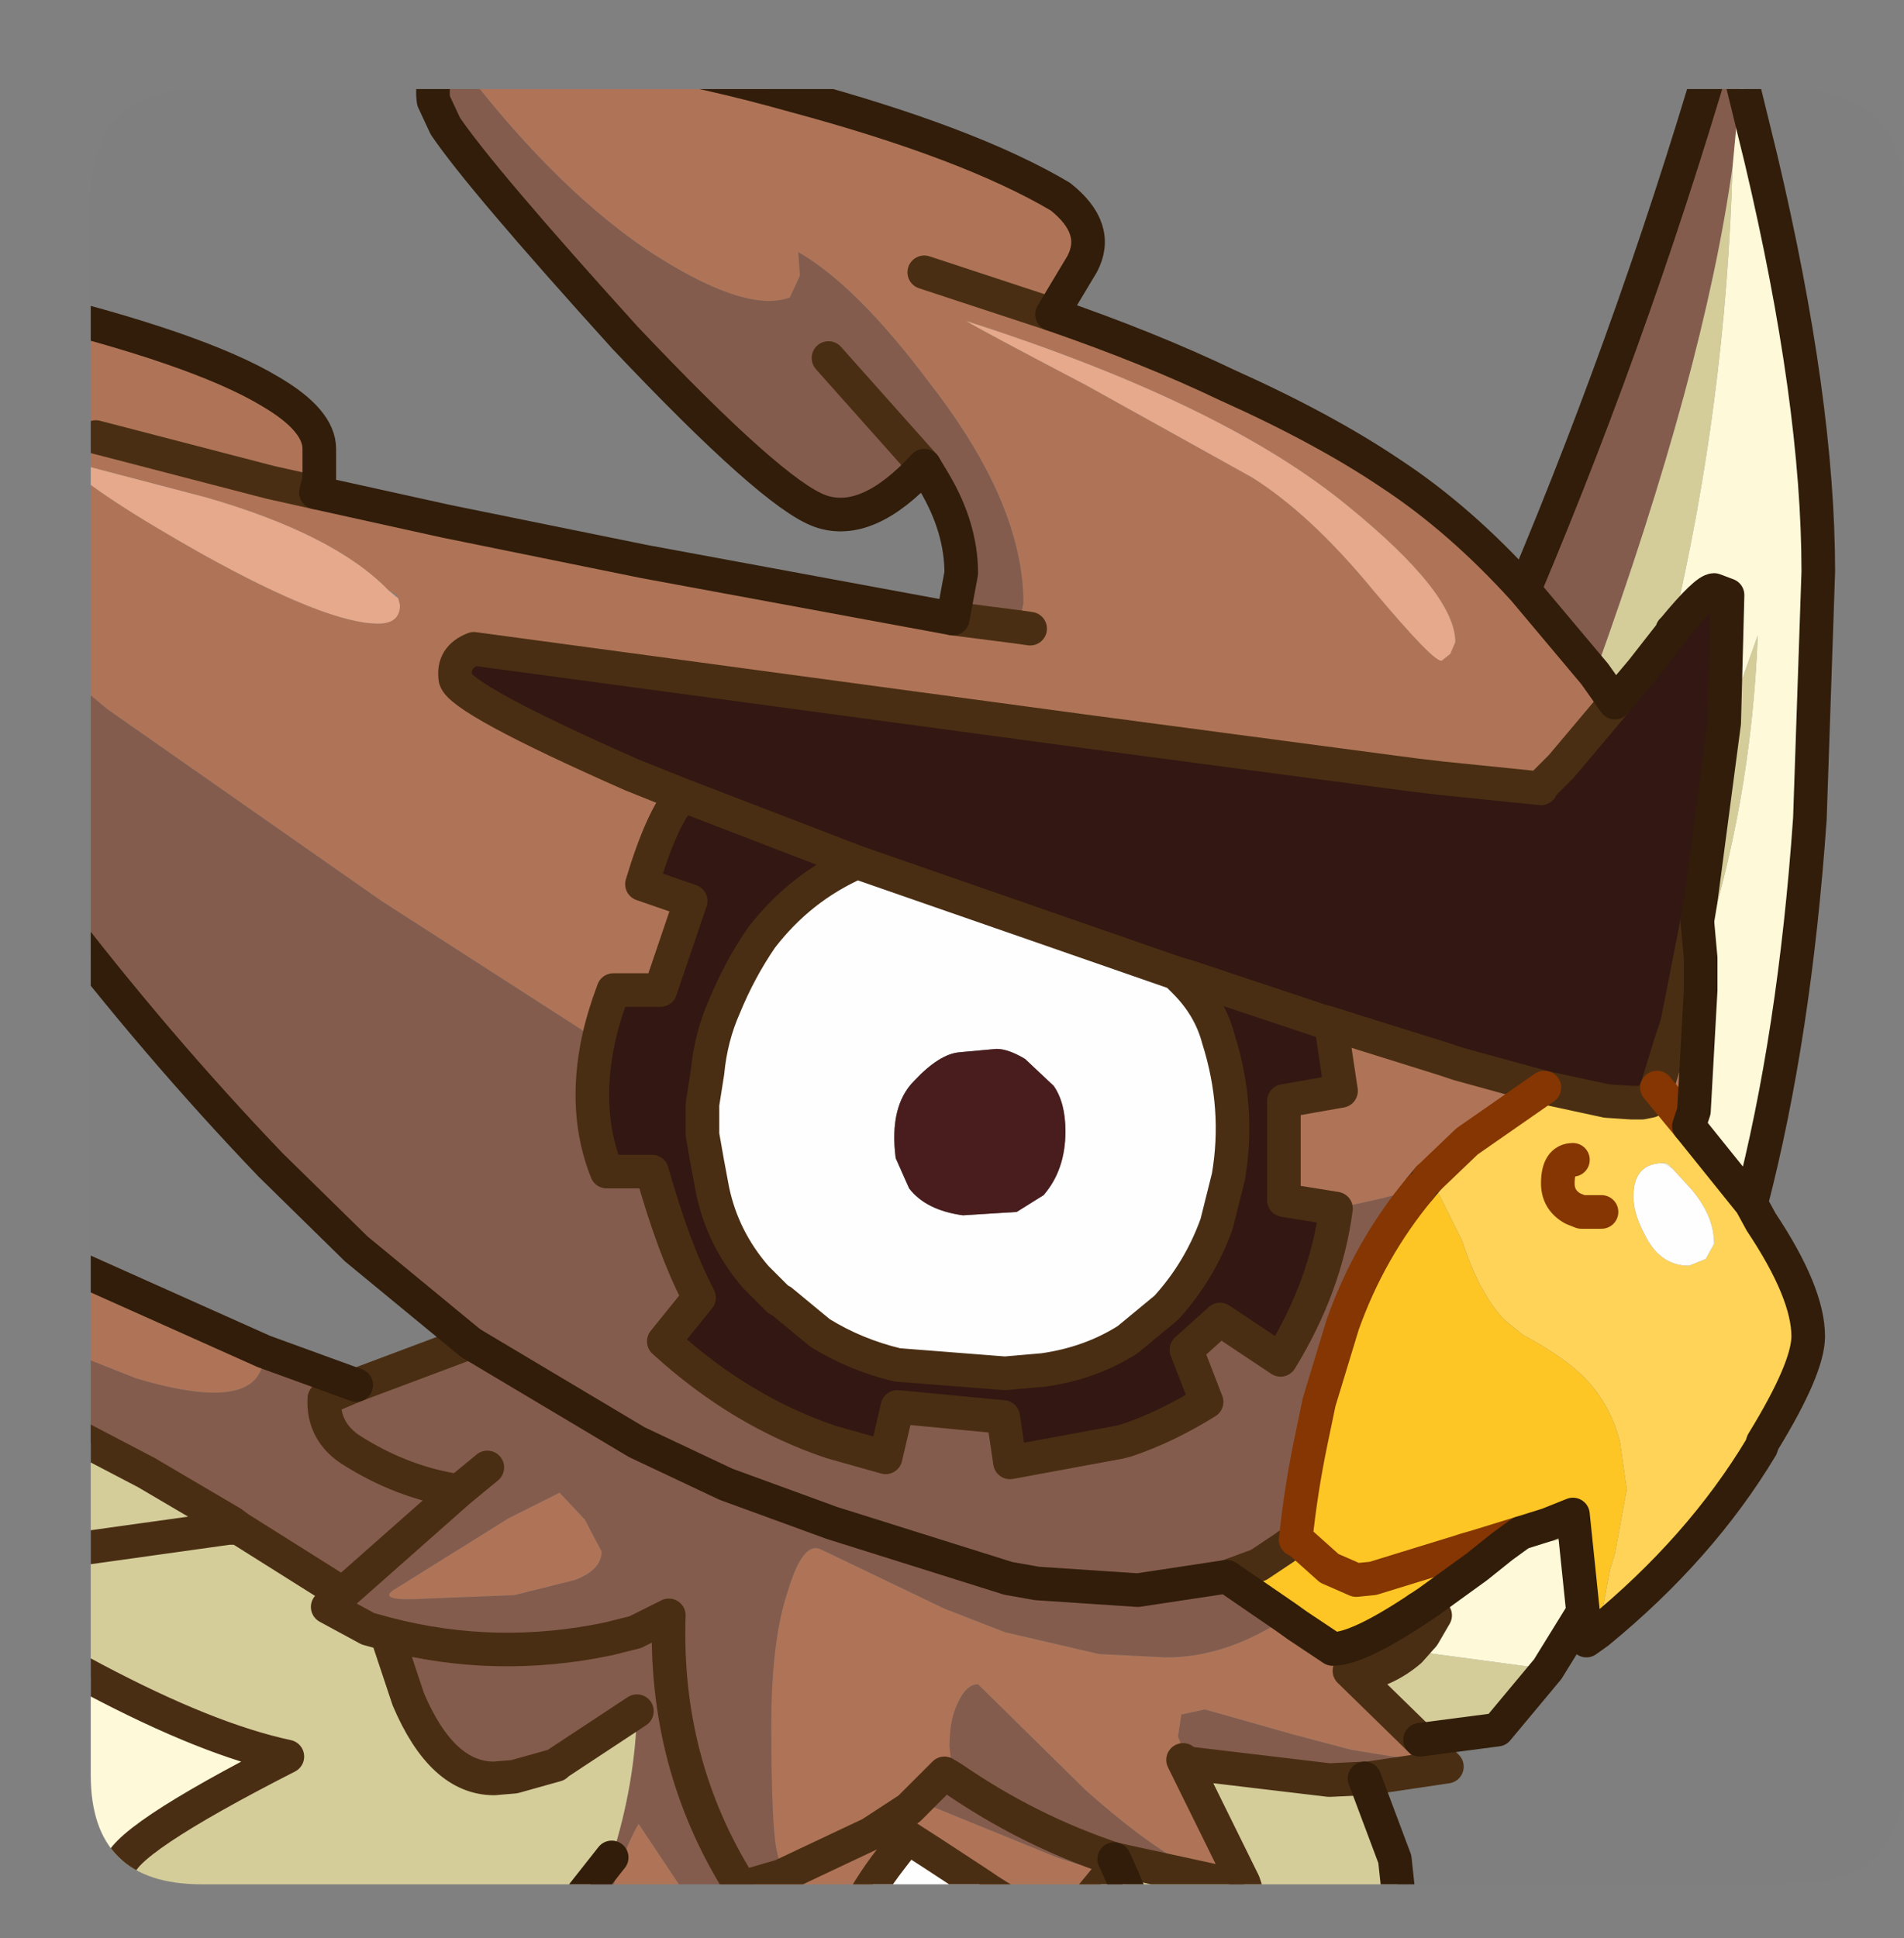 <?xml version="1.0" encoding="UTF-8" standalone="no"?>
<svg xmlns:ffdec="https://www.free-decompiler.com/flash" xmlns:xlink="http://www.w3.org/1999/xlink" ffdec:objectType="frame" height="57.65px" width="56.65px" xmlns="http://www.w3.org/2000/svg">
  <rect width="100%" height="100%" fill="#808080" stroke="none"/>
  <g transform="matrix(1.0, 0.0, 0.0, 1.0, 2.7, 2.65)">
    <clipPath id="clipPath0" transform="matrix(1.0, 0.0, 0.0, 1.0, 0.0, 0.0)">
      <path d="M50.5 0.0 Q53.95 0.0 53.95 3.3 L53.95 50.15 Q53.95 53.4 50.5 53.4 L3.3 53.4 Q0.0 53.4 0.0 50.15 L0.0 3.3 Q0.0 0.0 3.3 0.0 L50.5 0.0" fill="#000000" fill-rule="evenodd" stroke="none"/>
    </clipPath>
    <g clip-path="url(#clipPath0)">
      <use ffdec:characterId="2" height="57.65" transform="matrix(1.0, 0.0, 0.0, 1.0, -2.7, -2.65)" width="54.6" xlink:href="#shape1"/>
    </g>
    <use ffdec:characterId="3" height="53.4" transform="matrix(1.0, 0.0, 0.0, 1.0, 0.0, 0.0)" width="53.95" xlink:href="#shape2"/>
  </g>
  <defs>
    <g id="shape1" transform="matrix(1.0, 0.0, 0.0, 1.0, 2.7, 2.65)">
      <path d="M10.8 -1.0 L11.1 -1.15 12.05 -1.25 Q15.8 -1.25 20.95 0.2 26.15 1.6 28.85 3.2 30.05 4.15 29.5 5.2 L28.6 6.7 Q31.5 7.7 33.8 8.8 36.7 10.1 38.7 11.45 40.75 12.8 42.65 14.9 L44.75 17.4 45.35 18.25 43.75 20.15 43.2 20.7 43.15 20.8 40.2 20.5 39.35 20.4 29.55 19.1 11.4 16.65 Q10.75 16.9 10.85 17.55 11.0 18.15 16.1 20.4 L17.6 21.0 Q17.0 21.65 16.4 23.65 L17.85 24.15 16.95 26.8 15.55 26.8 Q15.25 27.6 15.1 28.3 L8.65 24.15 0.5 18.45 -2.2 16.2 -2.2 6.4 Q3.2 7.7 5.35 9.0 6.8 9.85 6.8 10.7 L6.8 11.6 6.7 12.0 10.55 12.85 16.45 14.05 25.65 15.75 27.6 16.0 27.75 15.3 Q27.75 12.35 25.0 8.8 22.8 5.85 21.05 4.85 L21.1 5.55 20.8 6.2 Q19.45 6.7 16.5 4.75 13.65 2.8 10.8 -1.0 M27.95 16.05 L27.6 16.0 27.95 16.05 M39.55 49.1 L40.05 49.6 39.35 49.7 37.5 49.4 35.8 48.95 33.15 48.2 32.45 48.35 32.35 49.0 32.65 49.8 32.5 49.7 34.3 53.35 Q32.75 53.4 29.6 50.6 L26.4 47.45 Q26.05 47.45 25.8 48.0 25.55 48.5 25.55 49.3 L25.65 50.25 25.4 50.1 24.35 51.15 24.65 51.0 24.7 50.95 28.75 52.6 30.3 53.1 29.15 54.5 28.55 54.5 Q27.6 54.2 26.45 53.4 L25.0 52.45 24.3 52.0 23.8 52.65 Q23.1 53.55 22.65 54.5 L15.3 54.5 15.3 54.35 Q15.75 52.55 16.3 51.6 L17.7 53.7 19.3 53.4 19.35 53.5 20.55 53.15 20.55 53.0 20.4 52.35 Q20.25 51.55 20.25 48.65 20.25 46.1 20.75 44.65 21.2 43.15 21.75 43.45 L25.4 45.2 27.2 45.9 30.0 46.55 32.0 46.65 Q33.6 46.65 35.2 45.7 L35.55 45.45 35.9 45.7 36.95 46.4 Q37.7 46.4 39.5 45.2 L40.0 45.4 39.65 46.0 39.25 46.45 Q38.55 47.05 37.65 47.2 L37.45 47.05 39.55 49.1 M-2.2 36.75 L-2.2 34.15 -0.55 35.0 5.15 37.55 Q5.2 39.5 1.35 38.35 L-0.55 37.6 -1.65 37.05 -2.2 36.75 M47.9 25.85 L47.9 26.8 47.7 30.4 47.55 30.85 46.6 29.7 47.0 28.4 47.2 27.8 47.8 24.75 47.9 25.85 M36.9 27.8 L37.85 28.1 40.25 28.85 40.7 29.0 43.25 29.7 40.95 31.3 39.8 32.4 39.55 32.7 38.4 33.0 37.05 33.3 35.5 33.05 35.5 30.1 37.2 29.8 36.9 27.8 M24.8 5.45 L28.6 6.7 24.8 5.45 M26.05 6.9 Q26.45 7.15 29.6 8.8 L34.55 11.55 Q36.3 12.65 38.15 14.9 40.0 17.1 40.2 17.0 L40.45 16.8 40.6 16.45 Q40.6 15.0 37.4 12.4 33.7 9.35 26.05 6.9 M0.15 10.35 L5.35 11.7 6.7 12.0 5.35 11.7 0.15 10.35 M9.15 15.15 L9.1 15.05 8.85 14.9 Q7.25 13.25 3.45 12.15 L-0.75 11.05 -0.75 11.15 Q0.15 12.05 3.35 13.85 7.05 15.9 8.55 15.9 9.2 15.9 9.2 15.35 L9.15 15.15 M9.0 44.65 L12.45 42.5 13.95 41.75 14.7 42.55 15.2 43.5 Q15.2 44.05 14.4 44.35 L12.6 44.8 10.05 44.9 Q8.5 45.0 9.0 44.65 M20.55 53.15 L23.2 51.9 24.35 51.15 23.2 51.9 20.55 53.15" fill="#b07457" fill-rule="evenodd" stroke="none"/>
      <path d="M10.8 -1.0 Q13.65 2.8 16.5 4.75 19.45 6.7 20.8 6.2 L21.1 5.55 21.05 4.85 Q22.8 5.85 25.0 8.8 27.75 12.35 27.75 15.3 L27.6 16.0 25.65 15.75 25.9 14.4 Q25.9 13.05 25.1 11.7 L24.8 11.2 Q23.1 13.05 21.7 12.55 20.3 12.05 15.9 7.4 11.6 2.65 10.55 1.1 L10.2 0.35 Q10.1 -0.35 10.55 -0.85 L10.8 -1.0 M21.95 8.0 L24.8 11.2 21.95 8.0 M42.65 14.9 Q46.15 6.6 48.65 -2.15 L48.95 -1.05 49.1 -0.35 48.85 2.3 Q48.0 8.4 44.75 17.4 L42.65 14.9 M40.05 49.6 L40.35 49.9 38.0 50.25 37.9 50.25 36.85 50.3 32.65 49.8 32.35 49.0 32.45 48.35 33.15 48.2 35.8 48.95 37.5 49.4 39.35 49.7 40.05 49.6 M15.3 54.5 L14.0 54.5 15.5 52.6 Q16.2 50.4 16.25 48.25 L13.9 49.8 13.85 49.85 12.6 50.2 12.0 50.25 Q10.45 50.25 9.45 47.9 L8.8 45.95 8.25 45.8 7.05 45.15 7.5 44.75 4.4 42.8 4.2 42.65 1.65 41.15 -0.55 40.0 -2.2 39.1 -2.2 36.75 -1.65 37.05 -0.55 37.6 1.35 38.35 Q5.2 39.5 5.15 37.55 L7.9 38.55 11.1 37.35 11.3 37.3 7.9 34.5 5.35 32.0 Q1.95 28.45 -1.15 24.4 L-1.35 24.2 -2.2 24.75 -2.2 23.05 -2.2 16.2 0.5 18.45 8.65 24.15 15.1 28.3 Q14.65 30.45 15.35 32.2 L16.7 32.2 Q17.35 34.5 18.05 35.85 L18.1 35.95 17.05 37.25 Q19.35 39.35 22.05 40.25 L23.65 40.7 24.0 39.2 27.15 39.5 27.35 40.85 30.6 40.25 30.8 40.2 Q32.0 39.8 33.2 39.05 L32.6 37.5 33.6 36.6 35.4 37.8 Q36.75 35.6 37.05 33.3 L38.4 33.0 39.55 32.7 Q38.05 34.5 37.25 36.75 L36.55 39.05 36.3 40.25 Q36.0 41.7 35.85 43.15 L35.5 43.4 34.75 43.9 33.8 44.25 31.15 44.65 28.15 44.45 27.3 44.3 22.05 42.65 18.9 41.5 16.25 40.25 11.3 37.3 16.25 40.25 18.9 41.5 22.05 42.65 27.3 44.3 28.15 44.45 31.15 44.65 33.8 44.25 35.55 45.45 35.2 45.7 Q33.6 46.65 32.0 46.65 L30.0 46.55 27.2 45.9 25.4 45.2 21.75 43.45 Q21.2 43.15 20.75 44.65 20.25 46.1 20.25 48.65 20.25 51.55 20.4 52.35 L20.55 53.0 20.55 53.15 19.35 53.5 19.3 53.4 Q17.05 49.8 17.2 45.4 L16.2 45.9 15.4 46.1 Q12.05 46.8 8.8 45.95 12.05 46.8 15.4 46.1 L16.2 45.9 17.2 45.4 Q17.05 49.8 19.3 53.4 L17.7 53.7 16.3 51.6 Q15.75 52.55 15.3 54.35 L15.3 54.5 M11.8 41.0 L10.95 41.7 Q9.25 41.45 7.7 40.45 6.9 39.9 6.95 38.95 L7.9 38.55 6.95 38.95 Q6.9 39.9 7.7 40.45 9.25 41.45 10.95 41.7 L11.8 41.0 M10.95 41.7 L7.5 44.75 10.95 41.7 M9.0 44.65 Q8.5 45.0 10.05 44.9 L12.6 44.8 14.4 44.35 Q15.2 44.05 15.2 43.5 L14.7 42.55 13.95 41.75 12.45 42.5 9.0 44.65 M25.65 50.25 L25.55 49.3 Q25.55 48.5 25.8 48.0 26.05 47.45 26.4 47.45 L29.6 50.6 Q32.75 53.4 34.3 53.35 L34.35 53.5 30.45 52.65 30.5 52.75 30.3 53.1 28.75 52.6 24.7 50.95 24.65 51.0 24.35 51.15 25.4 50.1 25.65 50.25 Q27.9 51.8 30.45 52.65 27.9 51.8 25.65 50.25 M-2.2 23.05 L-1.35 24.2 -2.2 23.05" fill="#855c4d" fill-rule="evenodd" stroke="none"/>
      <path d="M47.05 16.1 L47.1 16.05 Q48.05 14.9 48.3 14.9 L48.7 15.05 48.6 18.85 47.9 24.15 47.8 24.75 47.2 27.8 47.0 28.4 46.6 29.7 46.4 30.1 46.15 30.15 45.85 30.15 45.1 30.1 43.25 29.7 40.7 29.0 40.25 28.85 37.85 28.1 36.9 27.8 36.55 27.7 32.65 26.4 36.55 27.7 36.9 27.8 37.2 29.8 35.5 30.1 35.5 33.05 37.05 33.3 Q36.75 35.6 35.4 37.8 L33.6 36.6 32.6 37.5 33.2 39.05 Q32.0 39.8 30.8 40.2 L30.6 40.25 27.35 40.85 27.15 39.5 24.0 39.2 23.65 40.7 22.05 40.25 Q19.35 39.35 17.05 37.25 L18.1 35.95 18.05 35.85 Q17.35 34.5 16.7 32.2 L15.35 32.2 Q14.65 30.45 15.1 28.3 15.25 27.6 15.55 26.8 L16.95 26.8 17.85 24.15 16.4 23.65 Q17.0 21.65 17.6 21.0 L16.1 20.4 Q11.0 18.15 10.85 17.55 10.75 16.9 11.4 16.65 L29.55 19.1 39.35 20.4 40.2 20.5 43.15 20.8 43.2 20.7 43.75 20.15 45.35 18.25 46.15 17.3 47.05 16.15 47.05 16.1 M22.8 23.0 L17.6 21.0 22.8 23.0 Q21.1 23.75 19.95 25.25 19.3 26.2 18.85 27.3 18.45 28.2 18.35 29.25 L18.2 30.2 18.2 31.1 18.35 31.95 18.5 32.75 Q18.8 34.2 19.8 35.35 L20.45 36.0 20.55 36.05 21.7 37.0 Q22.75 37.65 24.0 37.95 L27.2 38.2 28.35 38.1 Q29.75 37.9 30.85 37.2 L32.0 36.25 Q33.0 35.15 33.5 33.75 L33.8 32.55 33.85 32.35 Q34.2 30.3 33.55 28.25 33.3 27.3 32.55 26.55 L32.65 26.4 32.3 26.3 22.8 23.0" fill="#321712" fill-rule="evenodd" stroke="none"/>
      <path d="M44.75 17.4 Q48.0 8.4 48.85 2.3 48.65 9.35 47.05 16.1 L47.05 16.15 46.15 17.3 45.35 18.25 44.75 17.4 M43.35 47.0 L41.85 48.8 39.55 49.1 37.45 47.05 37.65 47.2 Q38.55 47.05 39.25 46.45 L43.35 47.0 M37.9 50.25 L38.8 52.65 39.0 54.5 35.35 54.5 33.6 54.0 33.35 54.0 33.55 54.5 31.25 54.5 30.7 53.2 30.5 52.75 30.45 52.65 34.35 53.5 34.3 53.35 32.5 49.7 32.65 49.8 36.85 50.3 37.9 50.25 M14.0 54.5 L3.9 54.5 2.55 54.2 Q0.85 53.65 0.85 52.95 0.85 52.15 5.85 49.6 3.5 49.1 0.1 47.3 L-0.55 46.95 -2.2 45.95 -2.2 43.65 -2.2 39.1 -0.55 40.0 1.65 41.15 4.2 42.65 4.1 42.8 4.4 42.8 7.5 44.75 7.05 45.15 8.25 45.8 8.8 45.95 9.45 47.9 Q10.45 50.25 12.0 50.25 L12.6 50.2 13.85 49.85 13.9 49.8 16.25 48.25 Q16.2 50.4 15.5 52.6 L14.0 54.5 M-0.65 54.5 L-2.2 54.5 -2.2 52.4 -0.55 52.8 -0.3 52.85 -0.3 53.2 -0.55 54.2 -0.65 54.5 M48.6 18.85 L49.1 17.65 49.6 16.25 Q49.4 21.3 47.9 25.85 L47.8 24.75 47.9 24.15 48.6 18.85 M39.8 32.4 L39.95 32.55 39.55 32.7 39.8 32.4 M42.55 42.95 L43.35 42.7 43.75 43.15 42.0 43.35 42.55 42.95 M4.1 42.8 L-0.55 43.45 -1.35 43.5 -2.2 43.65 -1.35 43.5 -0.55 43.45 4.1 42.8" fill="#d5ce9b" fill-rule="evenodd" stroke="none"/>
      <path d="M48.85 2.3 L49.1 -0.35 49.7 2.1 Q51.4 9.3 51.4 14.35 L51.15 21.7 Q50.7 28.15 49.4 33.15 L47.55 30.85 47.7 30.4 47.9 26.8 47.9 25.85 Q49.4 21.3 49.6 16.25 L49.1 17.65 48.6 18.85 48.7 15.05 48.3 14.9 Q48.05 14.9 47.1 16.05 L47.05 16.1 Q48.65 9.35 48.85 2.3 M44.4 45.3 L43.35 47.0 39.25 46.45 39.65 46.0 40.0 45.4 39.5 45.2 39.8 45.0 41.25 43.95 42.0 43.35 43.75 43.15 43.35 42.7 44.1 42.4 44.4 45.3 M3.9 54.5 L-0.65 54.5 -0.55 54.2 -0.3 53.2 -0.3 52.85 -0.55 52.8 -2.2 52.4 -2.2 45.95 -0.55 46.95 0.1 47.3 Q3.5 49.1 5.85 49.6 0.85 52.15 0.85 52.95 0.85 53.65 2.55 54.2 L3.9 54.5 M47.05 32.1 L46.8 31.95 46.7 31.95 Q46.9 31.9 47.05 32.1" fill="#fffada" fill-rule="evenodd" stroke="none"/>
      <path d="M49.4 33.15 L49.7 33.7 Q51.1 35.8 51.1 37.1 51.1 38.05 49.75 40.25 L49.7 40.4 Q47.9 43.4 44.85 45.9 L45.2 44.05 45.35 43.55 45.7 41.65 45.5 40.25 Q45.25 39.25 44.6 38.5 44.0 37.8 42.6 37.05 L42.05 36.6 Q41.3 35.8 40.8 34.25 L39.95 32.55 39.8 32.4 40.95 31.3 43.25 29.7 45.1 30.1 45.85 30.15 46.15 30.15 46.4 30.1 46.6 29.7 47.55 30.85 49.4 33.15 M44.95 33.4 L44.35 33.4 44.1 33.3 Q43.65 33.05 43.65 32.55 43.65 31.85 44.1 31.85 43.65 31.85 43.65 32.55 43.65 33.05 44.1 33.3 L44.35 33.4 44.95 33.4 M47.05 32.1 Q46.9 31.9 46.7 31.95 45.9 32.0 45.9 32.95 45.9 33.45 46.25 34.1 46.7 35.0 47.55 35.0 L48.05 34.8 48.3 34.35 Q48.3 33.5 47.6 32.7 L47.05 32.1" fill="#ffd457" fill-rule="evenodd" stroke="none"/>
      <path d="M44.85 45.9 L44.5 46.15 44.4 45.3 44.1 42.4 43.35 42.7 42.55 42.95 41.25 43.35 40.9 43.45 40.75 43.5 38.15 44.3 37.65 44.35 36.85 44.0 35.9 43.15 36.85 44.0 37.65 44.35 38.15 44.3 40.75 43.5 40.9 43.45 41.25 43.35 42.55 42.95 42.0 43.35 41.25 43.95 39.8 45.0 39.5 45.2 Q37.7 46.4 36.95 46.4 L35.9 45.7 35.55 45.45 33.8 44.25 34.75 43.9 35.5 43.4 35.85 43.15 Q36.0 41.7 36.3 40.25 L36.55 39.05 37.25 36.75 Q38.05 34.5 39.55 32.7 L39.95 32.55 40.8 34.25 Q41.3 35.8 42.05 36.6 L42.6 37.05 Q44.0 37.8 44.6 38.5 45.25 39.25 45.5 40.25 L45.7 41.65 45.35 43.55 45.2 44.05 44.85 45.9 M35.9 43.15 L35.85 43.15 35.9 43.15" fill="#ffc725" fill-rule="evenodd" stroke="none"/>
      <path d="M31.25 54.5 L29.15 54.5 30.3 53.1 30.5 52.75 30.7 53.2 31.25 54.5 M28.55 54.5 L22.65 54.5 Q23.1 53.55 23.8 52.65 L24.3 52.0 25.0 52.45 26.45 53.4 Q27.6 54.2 28.55 54.5 M22.8 23.0 L32.3 26.3 32.55 26.55 Q33.3 27.3 33.55 28.25 34.2 30.3 33.85 32.35 L33.8 32.55 33.5 33.75 Q33.0 35.15 32.0 36.25 L30.85 37.2 Q29.75 37.9 28.35 38.1 L27.2 38.2 24.0 37.95 Q22.75 37.65 21.7 37.0 L20.55 36.05 20.45 36.0 19.8 35.35 Q18.8 34.2 18.5 32.75 L18.35 31.95 18.2 31.1 18.2 30.2 18.35 29.25 Q18.45 28.2 18.85 27.3 19.3 26.2 19.95 25.25 21.1 23.75 22.8 23.0 M46.7 31.95 L46.8 31.95 47.05 32.1 47.6 32.7 Q48.3 33.5 48.3 34.35 L48.05 34.8 47.55 35.0 Q46.7 35.0 46.25 34.1 45.9 33.45 45.9 32.95 45.9 32.0 46.7 31.95 M26.95 28.55 L25.85 28.65 Q25.25 28.7 24.5 29.5 23.75 30.25 23.95 31.8 L24.35 32.7 Q24.85 33.35 25.95 33.5 L27.55 33.4 28.35 32.9 Q29.0 32.15 29.0 31.0 29.0 30.15 28.65 29.65 L27.8 28.85 Q27.3 28.55 26.95 28.55" fill="#ffffff" fill-rule="evenodd" stroke="none"/>
      <path d="M26.05 6.9 Q33.7 9.35 37.4 12.4 40.6 15.0 40.6 16.45 L40.45 16.8 40.2 17.0 Q40.0 17.1 38.15 14.9 36.3 12.65 34.55 11.55 L29.6 8.8 Q26.45 7.15 26.05 6.9 M8.85 14.9 L9.15 15.15 9.2 15.35 Q9.2 15.9 8.55 15.9 7.05 15.9 3.35 13.85 0.15 12.05 -0.75 11.15 L-0.75 11.05 3.45 12.15 Q7.25 13.25 8.85 14.9" fill="#e7aa8d" fill-rule="evenodd" stroke="none"/>
      <path d="M32.3 26.3 L32.65 26.4 32.55 26.55 32.3 26.3" fill="#733d26" fill-rule="evenodd" stroke="none"/>
      <path d="M26.95 28.55 Q27.3 28.55 27.8 28.85 L28.65 29.65 Q29.0 30.15 29.0 31.0 29.0 32.15 28.35 32.9 L27.55 33.4 25.95 33.5 Q24.85 33.35 24.35 32.7 L23.95 31.8 Q23.75 30.25 24.5 29.5 25.25 28.7 25.85 28.65 L26.95 28.55" fill="#491d1d" fill-rule="evenodd" stroke="none"/>
      <path d="M27.6 16.0 L27.95 16.05 M24.8 11.2 L21.95 8.0 M39.55 49.1 L40.05 49.6 40.35 49.9 38.0 50.25 37.9 50.25 36.85 50.3 32.65 49.8 32.5 49.7 34.3 53.35 34.35 53.5 30.45 52.65 Q27.9 51.8 25.65 50.25 L25.4 50.1 24.35 51.15 23.2 51.9 20.55 53.15 19.35 53.5 19.3 53.4 Q17.05 49.8 17.2 45.4 L16.2 45.9 15.4 46.1 Q12.05 46.8 8.8 45.95 L8.25 45.8 7.05 45.15 7.5 44.75 10.95 41.7 11.8 41.0 M7.9 38.55 L11.1 37.35 11.3 37.3 M45.35 18.25 L43.75 20.15 43.2 20.7 43.15 20.8 40.2 20.5 39.35 20.4 29.55 19.1 11.4 16.65 Q10.75 16.9 10.85 17.55 11.0 18.15 16.1 20.4 L17.6 21.0 22.8 23.0 32.3 26.3 32.65 26.4 36.55 27.7 36.9 27.8 37.85 28.1 40.25 28.85 40.7 29.0 43.25 29.7 45.1 30.1 45.85 30.15 46.15 30.15 46.4 30.1 46.6 29.7 47.0 28.4 47.2 27.8 47.8 24.75 M35.85 43.15 L35.9 43.15 M39.5 45.2 L40.0 45.4 39.65 46.0 39.25 46.45 Q38.55 47.05 37.65 47.2 L37.45 47.05 39.55 49.1 M28.6 6.7 L24.8 5.45 M25.65 15.75 L27.6 16.0 M6.7 12.0 L5.35 11.7 0.15 10.35 M15.1 28.3 Q15.25 27.6 15.55 26.8 L16.95 26.8 17.85 24.15 16.4 23.65 Q17.0 21.65 17.6 21.0 M32.55 26.55 Q33.3 27.3 33.55 28.25 34.2 30.3 33.85 32.35 L33.8 32.55 33.5 33.75 Q33.0 35.15 32.0 36.25 L30.85 37.2 Q29.75 37.9 28.35 38.1 L27.2 38.2 24.0 37.95 Q22.75 37.65 21.7 37.0 L20.55 36.05 20.45 36.0 19.8 35.35 Q18.8 34.2 18.5 32.75 L18.35 31.95 18.2 31.1 18.2 30.2 18.35 29.25 Q18.45 28.2 18.85 27.3 19.3 26.2 19.95 25.25 21.1 23.75 22.8 23.0 M37.05 33.3 Q36.75 35.6 35.4 37.8 L33.6 36.6 32.6 37.5 33.2 39.05 Q32.0 39.8 30.8 40.2 L30.6 40.25 27.35 40.85 27.15 39.5 24.0 39.2 23.65 40.7 22.05 40.25 Q19.35 39.35 17.05 37.25 L18.1 35.95 18.05 35.85 Q17.35 34.5 16.7 32.2 L15.35 32.2 Q14.65 30.45 15.1 28.3 M7.9 38.55 L6.95 38.95 Q6.9 39.9 7.7 40.45 9.25 41.45 10.95 41.7 M4.4 42.8 L4.2 42.65 1.65 41.15 -0.55 40.0 -2.2 39.1 M4.1 42.8 L4.4 42.8 7.5 44.75 M16.25 48.25 L13.9 49.8 13.85 49.85 12.6 50.2 12.0 50.25 Q10.45 50.25 9.45 47.9 L8.8 45.95 M33.8 44.25 L34.75 43.9 35.5 43.4 35.85 43.15 M36.9 27.8 L37.2 29.8 35.5 30.1 35.5 33.05 37.05 33.3 M39.55 32.7 L39.8 32.4 M32.3 26.3 L32.55 26.55 M30.5 52.75 L30.3 53.1 29.15 54.5 M22.65 54.5 Q23.1 53.55 23.8 52.65 L24.3 52.0 25.0 52.45 26.45 53.4 Q27.6 54.2 28.55 54.5 M-2.2 45.95 L-0.55 46.95 0.1 47.3 Q3.5 49.1 5.85 49.6 0.85 52.15 0.85 52.95 0.85 53.65 2.55 54.2 L3.9 54.5 M-1.35 24.2 L-2.2 23.05 M-2.2 43.65 L-1.35 43.5 -0.55 43.45 4.1 42.8" fill="none" stroke="#4a2e13" stroke-linecap="round" stroke-linejoin="round" stroke-width="1.0"/>
      <path d="M46.6 29.7 L47.55 30.85 M44.1 31.85 Q43.65 31.85 43.65 32.55 43.65 33.05 44.1 33.3 L44.35 33.4 44.95 33.4 M43.25 29.7 L40.95 31.3 39.8 32.4 M39.55 32.7 Q38.05 34.5 37.25 36.75 L36.55 39.05 36.3 40.25 Q36.0 41.7 35.85 43.15 M35.9 43.15 L36.85 44.0 37.65 44.35 38.15 44.3 40.75 43.5 40.9 43.45 41.25 43.35 42.55 42.95" fill="none" stroke="#863602" stroke-linecap="round" stroke-linejoin="round" stroke-width="1.0"/>
      <path d="M28.6 6.7 L29.5 5.2 Q30.05 4.15 28.85 3.2 26.15 1.6 20.95 0.2 15.8 -1.25 12.05 -1.25 L11.1 -1.15 10.8 -1.0 10.55 -0.85 Q10.1 -0.35 10.2 0.35 L10.55 1.1 Q11.6 2.65 15.9 7.4 20.3 12.05 21.7 12.55 23.1 13.05 24.8 11.2 L25.1 11.7 Q25.9 13.05 25.9 14.4 L25.65 15.75 16.45 14.05 10.55 12.85 6.7 12.0 6.8 11.6 6.8 10.7 Q6.8 9.85 5.35 9.0 3.2 7.7 -2.2 6.4 M49.1 -0.35 L48.95 -1.05 48.65 -2.15 Q46.15 6.6 42.65 14.9 L44.75 17.4 45.35 18.25 46.15 17.3 47.05 16.15 47.05 16.1 47.1 16.05 Q48.05 14.9 48.3 14.9 L48.7 15.05 48.6 18.85 47.9 24.15 47.8 24.75 47.9 25.85 47.9 26.8 47.7 30.4 47.55 30.85 49.4 33.15 49.7 33.7 Q51.1 35.8 51.1 37.1 51.1 38.05 49.75 40.25 L49.7 40.4 Q47.9 43.4 44.85 45.9 L44.5 46.15 44.4 45.3 43.35 47.0 41.85 48.8 39.55 49.1 M49.1 -0.35 L49.7 2.1 Q51.4 9.3 51.4 14.35 L51.15 21.7 Q50.7 28.15 49.4 33.15 M37.9 50.25 L38.8 52.65 39.0 54.5 M35.35 54.5 L33.6 54.0 33.35 54.0 33.55 54.5 M-2.2 34.15 L-0.55 35.0 5.15 37.55 7.9 38.55 M11.3 37.3 L7.9 34.5 5.35 32.0 Q1.95 28.45 -1.15 24.4 L-1.35 24.2 -2.2 24.75 M42.55 42.95 L43.35 42.7 44.1 42.4 44.4 45.3 M42.0 43.35 L41.25 43.95 39.8 45.0 39.5 45.2 Q37.7 46.4 36.95 46.4 L35.9 45.7 35.55 45.45 33.8 44.25 31.15 44.65 28.15 44.45 27.3 44.3 22.05 42.65 18.9 41.5 16.25 40.25 11.3 37.3 M42.55 42.95 L42.0 43.35 M42.65 14.9 Q40.75 12.8 38.7 11.45 36.7 10.1 33.8 8.8 31.5 7.7 28.6 6.7 M31.25 54.5 L30.7 53.2 30.5 52.75 30.45 52.65 M14.0 54.5 L15.5 52.6" fill="none" stroke="#311d0a" stroke-linecap="round" stroke-linejoin="round" stroke-width="1.0"/>
    </g>
    <g id="shape2" transform="matrix(1.0, 0.0, 0.0, 1.0, 0.0, 0.0)">
      <path d="M50.5 0.0 Q53.95 0.0 53.95 3.3 L53.95 50.15 Q53.95 53.4 50.5 53.4 L3.3 53.4 Q0.0 53.4 0.0 50.15 L0.0 3.3 Q0.0 0.0 3.3 0.0 L50.5 0.0" fill="#000000" fill-opacity="0.004" fill-rule="evenodd" stroke="none"/>
    </g>
  </defs>
</svg>
